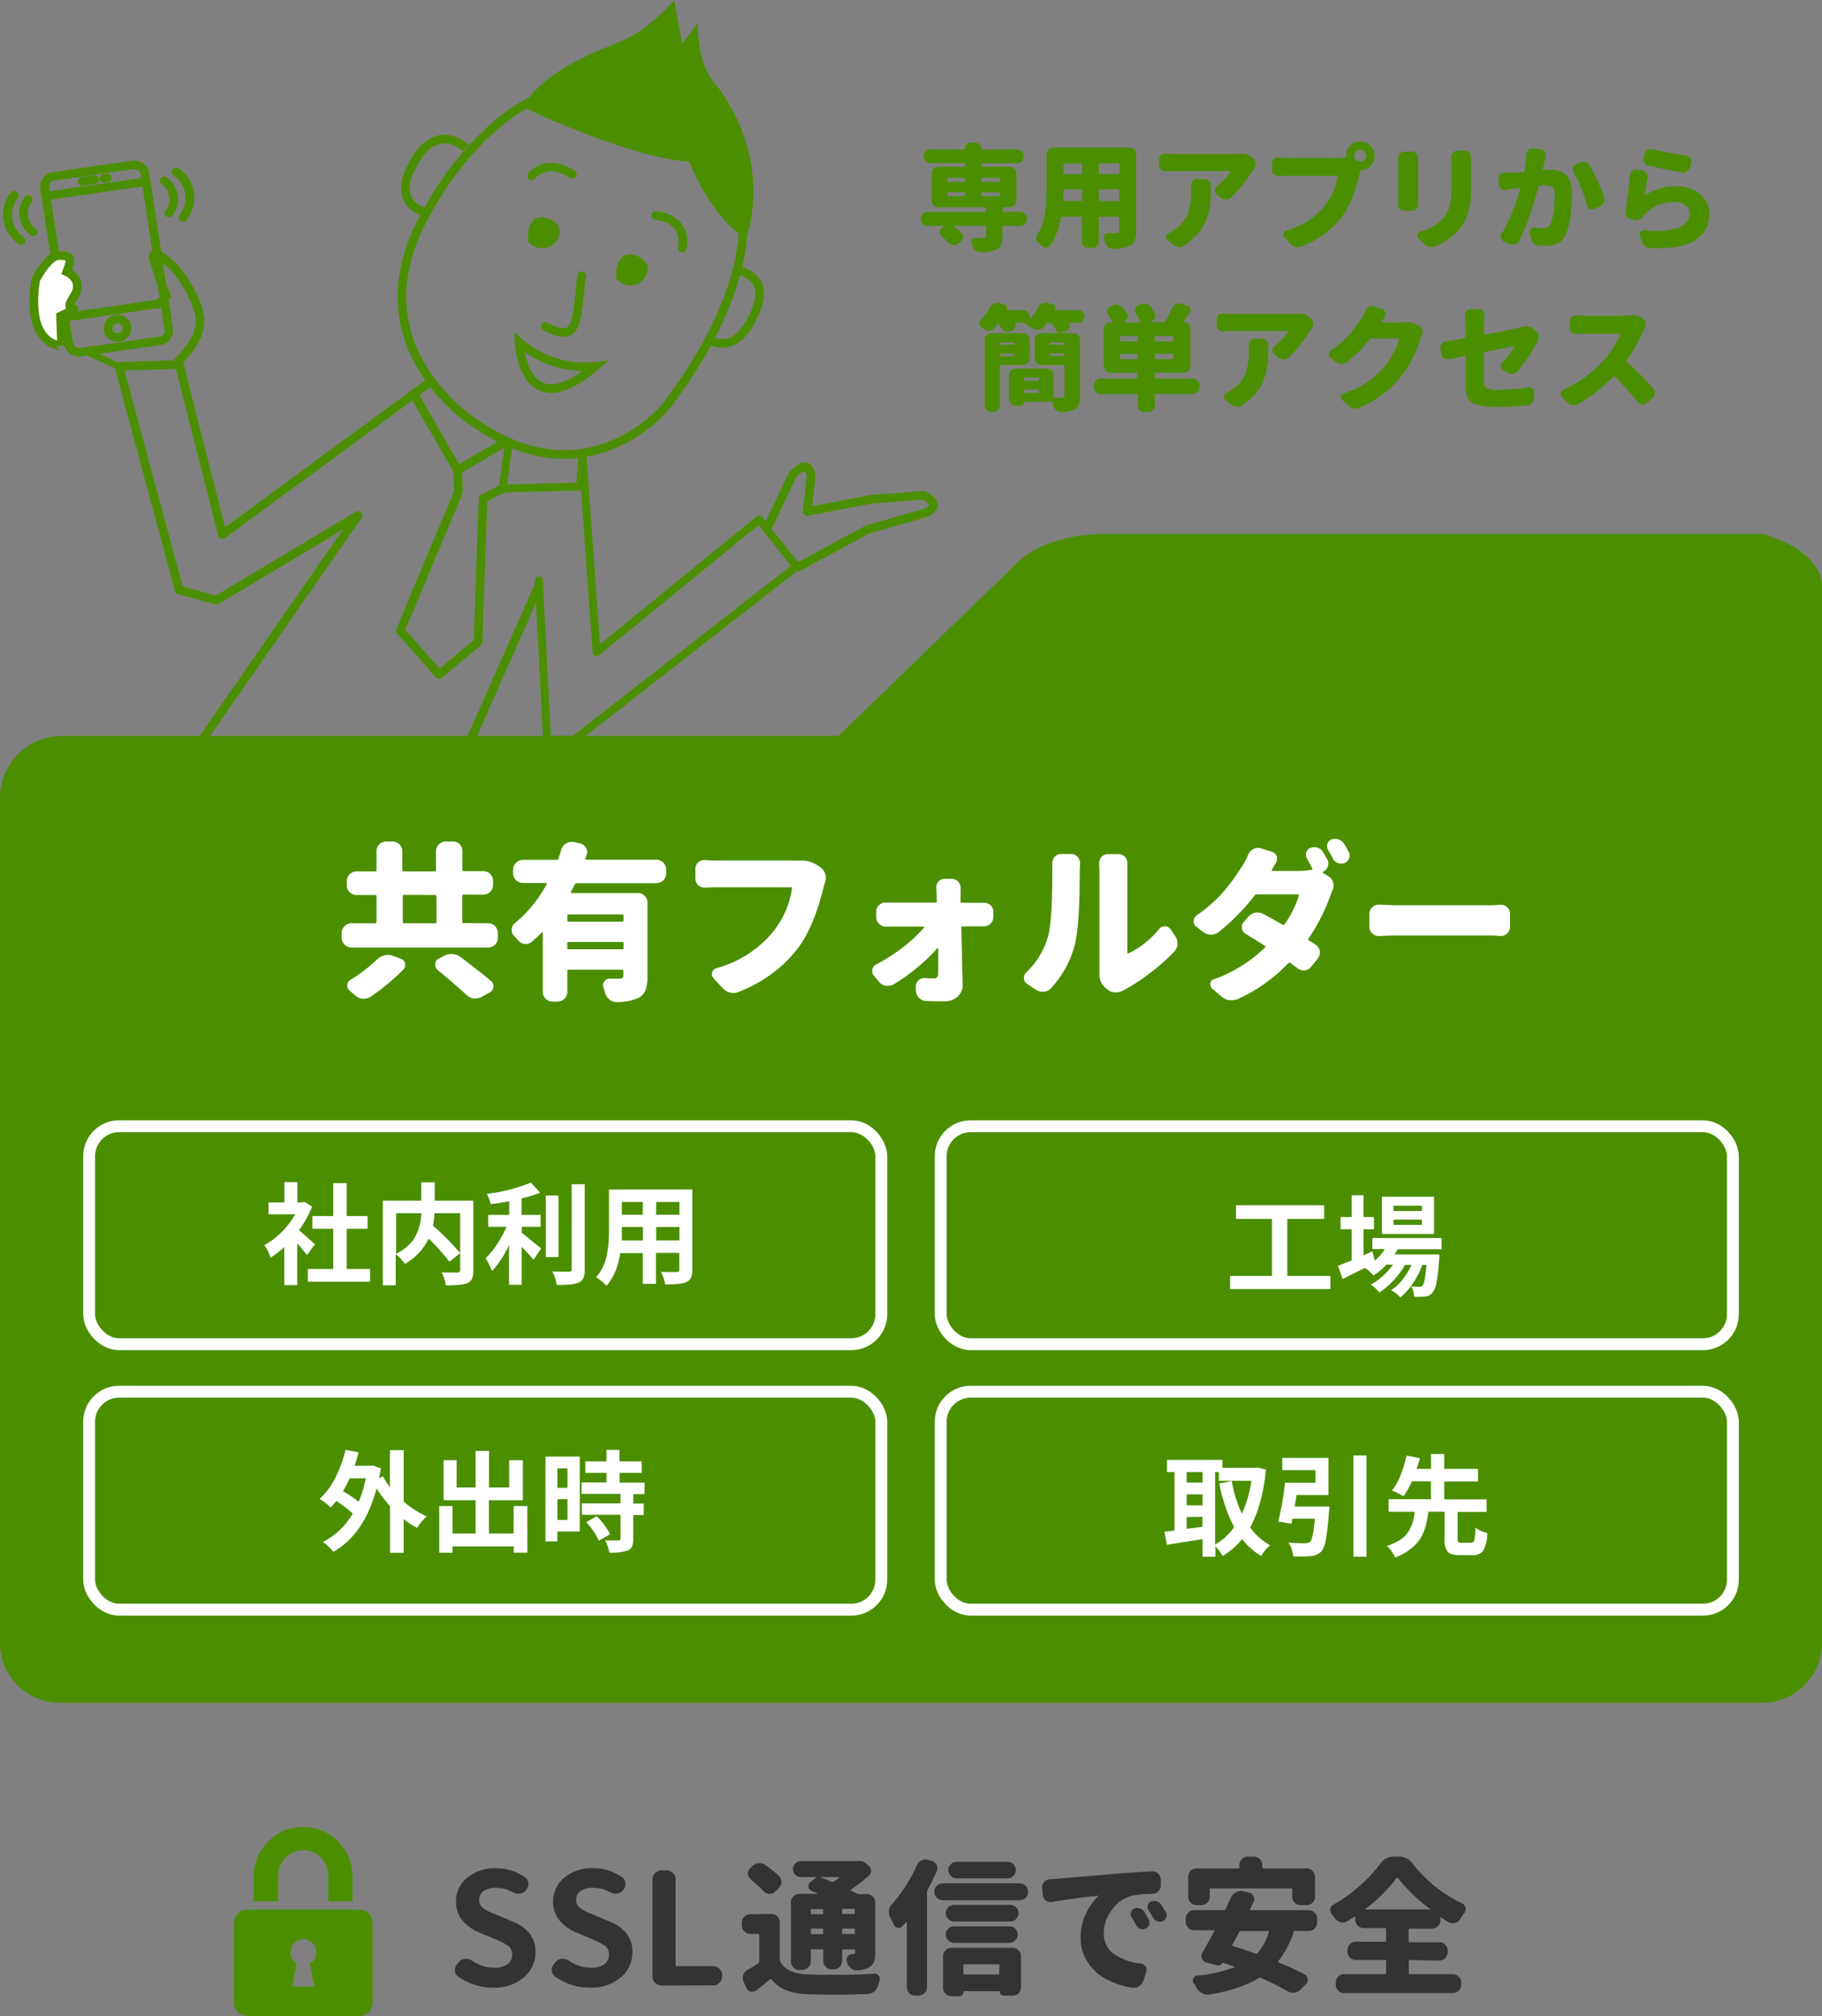<svg xmlns="http://www.w3.org/2000/svg" viewBox="0 0 460 508.77"><rect x="0" y="0" width="460" height="508.77" fill="#808080" stroke="none"/><defs><style>.cls-1,.cls-11,.cls-5,.cls-7{fill:#4b8f00;}.cls-12,.cls-13,.cls-2{fill:#fff;}.cls-3{fill:#333;}.cls-10,.cls-14,.cls-4,.cls-6,.cls-8,.cls-9{fill:none;}.cls-10,.cls-11,.cls-12,.cls-13,.cls-4,.cls-5,.cls-6,.cls-7,.cls-8,.cls-9{stroke:#4b8f00;}.cls-11,.cls-12,.cls-13,.cls-14,.cls-4,.cls-5,.cls-6,.cls-7{stroke-miterlimit:10;}.cls-10,.cls-12,.cls-4,.cls-6,.cls-8{stroke-width:2.18px;}.cls-13,.cls-5{stroke-width:1.66px;}.cls-6,.cls-8,.cls-9{stroke-linecap:round;}.cls-7{stroke-width:1px;}.cls-10,.cls-8,.cls-9{stroke-linejoin:round;}.cls-9{stroke-width:2px;}.cls-11{stroke-width:0.6px;}.cls-14{stroke:#fff;stroke-width:3px;}</style></defs><title>img-5</title><g id="Layer_2" data-name="Layer 2"><g id="J-support"><path class="cls-1" d="M444.93,134.72H279.63c-17,0-23.27,7.77-23.27,7.77l-44.68,43.23H15.45A15.63,15.63,0,0,0,0,201.37V414.65a15.13,15.13,0,0,0,15.45,15.07h429.1A15.13,15.13,0,0,0,460,414.65V147.38C459,138.11,444.93,134.72,444.93,134.72Z"/><path class="cls-2" d="M123.23,233a2.36,2.36,0,0,1,1.76.73,2.42,2.42,0,0,1,.71,1.74v1.17a2.42,2.42,0,0,1-.71,1.74,2.36,2.36,0,0,1-1.76.73H88.72a2.5,2.5,0,0,1-2.47-2.47V235.5A2.5,2.5,0,0,1,88.72,233h6q.34,0,.33-.29V226.2a.3.3,0,0,0-.33-.34h-4.7a2.44,2.44,0,0,1-2.47-2.47v-1a2.44,2.44,0,0,1,2.47-2.47h4.7a.3.3,0,0,0,.33-.34v-4.74a2.36,2.36,0,0,1,.73-1.76,2.41,2.41,0,0,1,1.74-.71h1.59a2.41,2.41,0,0,1,1.74.71,2.36,2.36,0,0,1,.73,1.76v4.74c0,.22.1.34.29.34h7.92c.2,0,.29-.11.29-.34v-4.74a2.36,2.36,0,0,1,.73-1.76,2.41,2.41,0,0,1,1.74-.71h1.64A2.41,2.41,0,0,1,116,213a2.36,2.36,0,0,1,.73,1.76v4.74a.3.3,0,0,0,.34.34H122a2.44,2.44,0,0,1,2.47,2.47v1a2.44,2.44,0,0,1-2.47,2.47h-4.95a.3.3,0,0,0-.34.34v6.54c0,.2.11.29.34.29Zm-28,9.1a3.84,3.84,0,0,1,1.89-1,2.9,2.9,0,0,1,.84-.13,3.38,3.38,0,0,1,1.26.25l2.05.75a1.55,1.55,0,0,1,1,1.22,2,2,0,0,1,0,.38,1.63,1.63,0,0,1-.46,1.13,57.33,57.33,0,0,1-8.22,6.83,3.09,3.09,0,0,1-1.68.5,1.41,1.41,0,0,1-.34,0,3.15,3.15,0,0,1-1.89-.84L88.26,250a1.59,1.59,0,0,1-.59-1.26,1.63,1.63,0,0,1,.8-1.47A37.71,37.71,0,0,0,95.18,242.13Zm6.75-16.27c-.2,0-.29.11-.29.34v6.54a.26.26,0,0,0,.29.29h7.92a.26.26,0,0,0,.29-.29V226.2c0-.22-.1-.34-.29-.34Zm8.47,18.87a1.59,1.59,0,0,1-.59-1.26,1.55,1.55,0,0,1,.84-1.47l1.42-.75a3.69,3.69,0,0,1,1.8-.46h.29a3.92,3.92,0,0,1,2.05.75q2.26,1.72,4.21,3.23t3.5,2.85a1.59,1.59,0,0,1,.59,1.26v.25a1.69,1.69,0,0,1-.92,1.34l-2,1.13a3.17,3.17,0,0,1-1.55.42,2.9,2.9,0,0,1-.46,0,3.44,3.44,0,0,1-1.89-.92Q115.18,248.63,110.4,244.73Z"/><path class="cls-2" d="M168.21,220.41a2.51,2.51,0,0,1-2.47,2.47H145.61a.47.47,0,0,0-.46.25q-.38.76-1,1.93a.22.22,0,0,0,0,.19.16.16,0,0,0,.17.11H161a2.43,2.43,0,0,1,2.47,2.47V246.4a9.64,9.64,0,0,1-.52,3.54,3.71,3.71,0,0,1-1.91,1.95,13.36,13.36,0,0,1-5.28,1h-.13a2.66,2.66,0,0,1-1.76-.67,3.27,3.27,0,0,1-1.13-1.72q-.17-.67-.38-1.3a1.48,1.48,0,0,1-.13-.59,1.76,1.76,0,0,1,1.59-1.63h0q1.17,0,2.56,0,1,0,1-.75V245q0-.29-.33-.29H143.52a.26.26,0,0,0-.29.29v5.28a2.36,2.36,0,0,1-.73,1.76,2.41,2.41,0,0,1-1.74.71h-1.26a2.41,2.41,0,0,1-1.74-.71,2.36,2.36,0,0,1-.73-1.76V235.42a.14.14,0,0,0-.06-.13s-.09,0-.15,0a29.45,29.45,0,0,1-2.6,2.39,2.22,2.22,0,0,1-1.43.54,1.54,1.54,0,0,1-.38,0,2.71,2.71,0,0,1-1.68-1q-.46-.54-1-1.09a2.12,2.12,0,0,1-.54-1.43v-.21a2.11,2.11,0,0,1,.84-1.55,32.75,32.75,0,0,0,8-9.85.12.12,0,0,0,0-.17.18.18,0,0,0-.15-.08H132a2.51,2.51,0,0,1-2.47-2.47v-.92A2.51,2.51,0,0,1,132,217h8.55a.39.39,0,0,0,.42-.29q.42-1.13.75-2.35a2.63,2.63,0,0,1,1.22-1.51,2.5,2.5,0,0,1,1.3-.38,4.24,4.24,0,0,1,.59,0l1.63.38a2.2,2.2,0,0,1,1.47,1.09,2.07,2.07,0,0,1,.33,1.09,1.76,1.76,0,0,1-.17.71c-.08.31-.18.62-.29.92a.22.22,0,0,0,0,.21.22.22,0,0,0,.19.08h17.73a2.51,2.51,0,0,1,2.47,2.47ZM157.1,232.57a.3.3,0,0,0,.33-.34v-1.17q0-.29-.33-.29H143.52a.26.26,0,0,0-.29.29v1.17c0,.22.1.34.29.34Zm-13.88,6.67q0,.34.29.33H157.1a.3.3,0,0,0,.33-.33V238c0-.2-.11-.29-.33-.29H143.52a.26.26,0,0,0-.29.29Z"/><path class="cls-2" d="M201.58,217.18h.63a7,7,0,0,1,3.86,1l1,.63a3.41,3.41,0,0,1,1.43,2.68,3.21,3.21,0,0,1-.17,1c0,.14-.08.35-.17.63a4.59,4.59,0,0,0-.13.46q-.71,2.77-1.34,4.82a50,50,0,0,1-2,5.24,28.33,28.33,0,0,1-3.12,5.49,32.68,32.68,0,0,1-6.5,6.44,35.37,35.37,0,0,1-8.64,4.76,3.21,3.21,0,0,1-2.14.13,3.48,3.48,0,0,1-1.84-1.09l-2.35-2.56a1.5,1.5,0,0,1-.38-1,1.47,1.47,0,0,1,.08-.46,1.52,1.52,0,0,1,1-1A27.91,27.91,0,0,0,195.29,235a22.66,22.66,0,0,0,4.65-10.73c.06-.22,0-.34-.25-.34H181.13q-1.38,0-3.1.08h-.13a2.4,2.4,0,0,1-1.63-.63,2.34,2.34,0,0,1-.71-1.72v-2.39a2.16,2.16,0,0,1,.71-1.64,2.29,2.29,0,0,1,1.55-.59H178q2,.13,3.1.13h18.95Q200.87,217.22,201.58,217.18Z"/><path class="cls-2" d="M242.5,227.54c0,.2.11.29.33.29h4.11q.59,0,1.38,0h.17a2.28,2.28,0,0,1,1.55.59,2.11,2.11,0,0,1,.75,1.63v1.34a2.34,2.34,0,0,1-.71,1.72,2.42,2.42,0,0,1-1.72.67H243q-.34,0-.29.29,0,1,.08,3.52t.1,3.92q0,1.36.06,3.37.08,2.77.08,3.65a3.84,3.84,0,0,1-1.3,3,4.94,4.94,0,0,1-3.44,1.17q-2.1,0-4.44-.08a2.62,2.62,0,0,1-1.8-.8,2.79,2.79,0,0,1-.84-1.8l0-.92a1.92,1.92,0,0,1,.63-1.64,2,2,0,0,1,1.47-.63.71.71,0,0,1,.21,0q1.38.09,2.26.08a1,1,0,0,0,.84-.33,1.75,1.75,0,0,0,.25-1q0-3.86,0-6.2a.1.1,0,0,0-.06-.11.2.2,0,0,0-.15,0,40.84,40.84,0,0,1-4.95,4.78,51.07,51.07,0,0,1-6,4.32,2.72,2.72,0,0,1-1.47.42,3,3,0,0,1-.5,0,2.85,2.85,0,0,1-1.8-1l-1.26-1.47a1.78,1.78,0,0,1-.46-1.17,2.17,2.17,0,0,1,0-.42,1.92,1.92,0,0,1,1-1.34,45.2,45.2,0,0,0,6.83-4.4,35.28,35.28,0,0,0,5.28-4.95s0-.07,0-.12a.13.13,0,0,0-.13-.08h-7.5q-.84,0-2,0h-.08a2.22,2.22,0,0,1-1.63-.67,2.15,2.15,0,0,1-.76-1.68V230a2.1,2.1,0,0,1,.76-1.63,2.28,2.28,0,0,1,1.55-.59h.17q1,0,1.84,0h10.69a.26.26,0,0,0,.29-.29l-.08-1.8q0-.71-.08-1.51V224a2.34,2.34,0,0,1,.54-1.51,2.16,2.16,0,0,1,1.63-.71h1.68a2.21,2.21,0,0,1,1.68.71,2.46,2.46,0,0,1,.63,1.68l0,1.55Z"/><path class="cls-2" d="M265.35,249.38a2.6,2.6,0,0,1-1.8.88h-.34a3,3,0,0,1-1.68-.5l-2.22-1.47a1.73,1.73,0,0,1-.8-1.51,1.88,1.88,0,0,1,.63-1.42,20,20,0,0,0,5.32-8.59q1.22-3.65,1.22-16.77,0-1.09,0-2a.78.78,0,0,1,0-.25,2.27,2.27,0,0,1,.55-1.47,1.94,1.94,0,0,1,1.55-.75h2.68a2,2,0,0,1,1.63.75,2.24,2.24,0,0,1,.59,1.51l-.08,2.1q0,13.75-1.26,18.57A25.33,25.33,0,0,1,265.35,249.38Zm18.28.54a3.89,3.89,0,0,1-2,.5h-.08a2.83,2.83,0,0,1-1.89-.67l-.54-.42a4.4,4.4,0,0,1-1.55-3.56v-.46c0-.39,0-.77,0-1.13V219.57l-.08-1.76a2.23,2.23,0,0,1,.59-1.51,2,2,0,0,1,1.59-.75h2.77a2.11,2.11,0,0,1,1.64.75,2.39,2.39,0,0,1,.54,1.55l0,1.76v20.79a.22.22,0,0,0,.08.19.22.22,0,0,0,.21,0,22.42,22.42,0,0,0,7.71-6.12,1.82,1.82,0,0,1,1.47-.71h0a1.75,1.75,0,0,1,1.43.75l1.17,1.72a3,3,0,0,1,.59,1.84,2.87,2.87,0,0,1-.8,2.05,48.34,48.34,0,0,1-6.18,5.47A47.27,47.27,0,0,1,283.63,249.93Z"/><path class="cls-2" d="M335.07,216.85a2.06,2.06,0,0,1,.29,1,2.37,2.37,0,0,1-.13.75A2.14,2.14,0,0,1,334,220a.17.17,0,0,0,0,.29l1.43.88a2.46,2.46,0,0,1,1.13,1.55,2.37,2.37,0,0,1,.13.75,2.69,2.69,0,0,1-.29,1.22q-.29.67-.5,1.3a49.11,49.11,0,0,1-5.53,10.86c-.14.17-.11.32.08.46l1.76,1.13a2.35,2.35,0,0,1,1,1.59v.38a2.47,2.47,0,0,1-.46,1.43L331,244a2.23,2.23,0,0,1-1.63.88.92.92,0,0,1-.29,0,2.33,2.33,0,0,1-1.51-.54l-1.8-1.34a.33.33,0,0,0-.46,0,40.49,40.49,0,0,1-12.75,9.1,4.25,4.25,0,0,1-1.55.29,5.17,5.17,0,0,1-.63,0,3.69,3.69,0,0,1-2-.92l-2.35-2a1.32,1.32,0,0,1-.46-1,1.36,1.36,0,0,1,0-.34,1.24,1.24,0,0,1,.92-1,35.76,35.76,0,0,0,12.87-8c.17-.17.15-.31,0-.42q-2.47-1.59-4.82-3a2.05,2.05,0,0,1-1-1.43,1.91,1.91,0,0,1,0-.38,1.87,1.87,0,0,1,.54-1.3l1.13-1.3a3.15,3.15,0,0,1,1.8-1,3.8,3.8,0,0,1,.54,0,3.1,3.1,0,0,1,1.47.38q2.64,1.43,4.86,2.73a.3.3,0,0,0,.42-.13,25,25,0,0,0,3.61-7.29.19.19,0,0,0,0-.19.21.21,0,0,0-.19-.11h-10.4a.67.67,0,0,0-.54.25,53.05,53.05,0,0,1-9.1,9.27,3,3,0,0,1-1.93.67h0a3.39,3.39,0,0,1-2-.71l-1.72-1.3a1.71,1.71,0,0,1-.67-1.38,1.73,1.73,0,0,1,.8-1.51,39,39,0,0,0,4.07-3.23,31.86,31.86,0,0,0,3.31-3.48q1.42-1.76,2.28-3t1.87-2.81a18,18,0,0,0,1.43-2.77,2.78,2.78,0,0,1,1.34-1.43,2.36,2.36,0,0,1,1.13-.29,2.39,2.39,0,0,1,.75.13l2.77.84a1.89,1.89,0,0,1,1.22,1.13,2.78,2.78,0,0,1,.08.67,2,2,0,0,1-.29,1q-.46.8-1,1.76a.22.22,0,0,0,0,.19.16.16,0,0,0,.17.1H328a16.82,16.82,0,0,0,3.14-.29c.2,0,.25-.14.17-.34q-.75-1.47-1.34-2.52a1.9,1.9,0,0,1-.25-.92,2.61,2.61,0,0,1,.08-.63,1.63,1.63,0,0,1,1-1.09,2.31,2.31,0,0,1,1-.21,2.5,2.5,0,0,1,.8.13A2.37,2.37,0,0,1,334,215Q334.53,215.84,335.07,216.85Zm.25-2.35a1.72,1.72,0,0,1-.29-.92,2.14,2.14,0,0,1,.08-.59,1.76,1.76,0,0,1,1-1.13,2.81,2.81,0,0,1,1-.17,2.5,2.5,0,0,1,.8.13,2.55,2.55,0,0,1,1.42,1.09q.59,1,1.17,2.05a1.92,1.92,0,0,1,.25.92,1.89,1.89,0,0,1-.13.67,2,2,0,0,1-1.09,1.22,2.67,2.67,0,0,1-.92.17,2.5,2.5,0,0,1-.8-.13,2.37,2.37,0,0,1-1.3-1.13Q335.91,215.51,335.32,214.5Z"/><path class="cls-2" d="M348.19,236.22h-.13a2.17,2.17,0,0,1-1.59-.67,2.15,2.15,0,0,1-.75-1.68V230.6a2.36,2.36,0,0,1,2.35-2.31h.13q3.06.17,4.95.17h22.81q1.17,0,2.81-.13h.17a2.2,2.2,0,0,1,1.55.63,2.1,2.1,0,0,1,.75,1.63v3.27a2.28,2.28,0,0,1-.75,1.72,2.2,2.2,0,0,1-1.55.63h-.17q-1.76-.13-2.81-.13H353.14Q351,236.09,348.19,236.22Z"/><path class="cls-1" d="M257.54,53.44a1.64,1.64,0,0,1,1.18.48,1.6,1.6,0,0,1,.5,1.19v.17A1.7,1.7,0,0,1,257.54,57h-4.26a.18.18,0,0,0-.2.2v2.53a5.19,5.19,0,0,1-.38,2.23,2.47,2.47,0,0,1-1.38,1.18,12.05,12.05,0,0,1-3.78.54h-.06a1.85,1.85,0,0,1-1.22-.45,2.39,2.39,0,0,1-.8-1.17,4.46,4.46,0,0,1-.2-.54,1,1,0,0,1,.12-1,1.05,1.05,0,0,1,.88-.46h2a.94.94,0,0,0,.51-.1.44.44,0,0,0,.14-.38V57.16c0-.13-.08-.2-.23-.2h-7.84s-.06,0-.07,0,0,.05,0,.07a26,26,0,0,1,1.93,1.73,1.38,1.38,0,0,1,.4,1,.85.85,0,0,1,0,.2,1.52,1.52,0,0,1-.62,1.08l-.71.51a1.55,1.55,0,0,1-.94.31l-.28,0a1.89,1.89,0,0,1-1.14-.62q-.74-.82-1.68-1.7a1.27,1.27,0,0,1-.46-1,1.25,1.25,0,0,1,.57-1.08l.54-.37a.07.07,0,0,0,0-.07s0,0,0,0h-4.23a1.7,1.7,0,0,1-1.68-1.68v-.17a1.6,1.6,0,0,1,.5-1.19,1.64,1.64,0,0,1,1.18-.48H248.7a.2.2,0,0,0,.23-.23v-.74c0-.13-.08-.2-.23-.2H236.91a1.7,1.7,0,0,1-1.68-1.68V43.75a1.7,1.7,0,0,1,1.68-1.68h6.51a.18.18,0,0,0,.2-.2v-.51a.18.18,0,0,0-.2-.2h-8.55a1.6,1.6,0,0,1-1.19-.5,1.63,1.63,0,0,1-.48-1.18V39.4a1.65,1.65,0,0,1,1.68-1.68h8.55a.18.18,0,0,0,.2-.2A1.55,1.55,0,0,1,245.15,36h1.11a1.55,1.55,0,0,1,1.54,1.53c0,.13.06.2.17.2h8.81a1.65,1.65,0,0,1,1.68,1.68v.09a1.63,1.63,0,0,1-.48,1.18,1.6,1.6,0,0,1-1.19.5H248a.18.18,0,0,0-.2.2v.51a.17.17,0,0,0,.2.2h6.91a1.7,1.7,0,0,1,1.68,1.68V50.6a1.7,1.7,0,0,1-1.68,1.68h-1.62a.18.18,0,0,0-.2.2v.74c0,.15.07.23.2.23Zm-18.13-8.55a.18.18,0,0,0-.2.2v.57c0,.15.07.23.2.23h4c.13,0,.2-.08.2-.23v-.57a.18.18,0,0,0-.2-.2Zm0,3.61a.18.18,0,0,0-.2.2v.54c0,.15.07.23.2.23h4c.13,0,.2-.08.2-.23v-.54a.18.18,0,0,0-.2-.2Zm13-3.41a.18.18,0,0,0-.2-.2H248a.17.17,0,0,0-.2.2v.57c0,.15.06.23.2.23h4.21c.13,0,.2-.08.2-.23Zm-.2,4.38c.13,0,.2-.08.2-.23v-.54a.18.18,0,0,0-.2-.2H248a.17.17,0,0,0-.2.2v.54c0,.15.06.23.2.23Z"/><path class="cls-1" d="M285.18,37.24a1.7,1.7,0,0,1,1.68,1.68V58.24a6.26,6.26,0,0,1-.4,2.49,2.82,2.82,0,0,1-1.33,1.38,10.59,10.59,0,0,1-4,.71H281a1.74,1.74,0,0,1-1.19-.45,2.38,2.38,0,0,1-.8-1.19,7.45,7.45,0,0,0-.28-.85,1,1,0,0,1-.08-.4,1,1,0,0,1,.2-.6,1,1,0,0,1,.85-.48h0q.91,0,2.16,0c.47,0,.71-.23.71-.68V54.92c0-.15-.07-.23-.2-.23h-4.77c-.13,0-.2.08-.2.23v6a1.7,1.7,0,0,1-1.68,1.68h-.91a1.7,1.7,0,0,1-1.68-1.68v-6c0-.15-.07-.23-.2-.23h-4.83a.22.22,0,0,0-.26.2,17.82,17.82,0,0,1-2.61,7,1.29,1.29,0,0,1-1.08.57h-.06A1.56,1.56,0,0,1,263,62l-.4-.31-.37-.31a1.64,1.64,0,0,1-.62-1.05,1.48,1.48,0,0,1,0-.28,1.61,1.61,0,0,1,.28-.91,10.61,10.61,0,0,0,.85-1.51,14.25,14.25,0,0,0,1-3.42q.31-1.83.41-3.24t.1-3.31V38.92A1.7,1.7,0,0,1,266,37.24ZM268.42,50.48c0,.15.07.23.2.23H273c.13,0,.2-.08.2-.23V48a.18.18,0,0,0-.2-.2h-4.26a.2.2,0,0,0-.23.23Q268.5,49.2,268.42,50.48Zm4.77-9a.18.18,0,0,0-.2-.2h-4.26c-.15,0-.23.07-.23.2v2.27c0,.13.08.2.23.2H273a.18.18,0,0,0,.2-.2Zm9.23,2.47a.18.18,0,0,0,.2-.2V41.45a.18.18,0,0,0-.2-.2h-4.77a.18.18,0,0,0-.2.2v2.27a.18.18,0,0,0,.2.2Zm-5,6.56c0,.15.07.23.2.23h4.77c.13,0,.2-.08.2-.23V48a.18.18,0,0,0-.2-.2h-4.77a.18.18,0,0,0-.2.2Z"/><path class="cls-1" d="M313.17,38.8h.4a3.5,3.5,0,0,1,2.5.94l.34.31a1.68,1.68,0,0,1,.57,1.17v.17a1.78,1.78,0,0,1-.37,1.11l-.28.43a34.59,34.59,0,0,1-2.53,3.61,27.32,27.32,0,0,1-3,3.3,1.8,1.8,0,0,1-1.28.51,2.07,2.07,0,0,1-1.34-.48l-1-.82a1.16,1.16,0,0,1-.48-1,1.27,1.27,0,0,1,.51-1.05,18.93,18.93,0,0,0,2-1.87,11.22,11.22,0,0,0,1.36-1.76.13.13,0,0,0,0-.13.12.12,0,0,0-.1-.07H296.27q-1,0-2,.09h-.14a1.51,1.51,0,0,1-1-.4,1.46,1.46,0,0,1-.48-1.11V40.25a1.41,1.41,0,0,1,.48-1.11,1.47,1.47,0,0,1,1-.37h.17a19.49,19.49,0,0,0,2,.11h15.09Q312.15,38.89,313.17,38.8Zm-12.45,7.87a1.44,1.44,0,0,1,.4-1,1.34,1.34,0,0,1,1.08-.51H304a1.65,1.65,0,0,1,1.68,1.68q0,1.42,0,2.44t-.2,2.34a16.23,16.23,0,0,1-.43,2.32,16.94,16.94,0,0,1-.77,2.16A11.09,11.09,0,0,1,303,58.2a14.49,14.49,0,0,1-1.69,1.93A15.32,15.32,0,0,1,299,62a2.16,2.16,0,0,1-1.19.37l-.2,0a2.37,2.37,0,0,1-1.34-.54l-1.51-1.22a.87.87,0,0,1-.37-.71.8.8,0,0,1,0-.2,1,1,0,0,1,.6-.8,11.5,11.5,0,0,0,1.76-1.14,9,9,0,0,0,3.14-3.85,16.6,16.6,0,0,0,.81-5.81Z"/><path class="cls-1" d="M324.93,39.83h12.84a15.23,15.23,0,0,0,1.88-.11.22.22,0,0,0,.2-.26v-.17a3.5,3.5,0,0,1,1.05-2.54,3.57,3.57,0,0,1,5.09,0,3.59,3.59,0,0,1,.1,5,3.58,3.58,0,0,1-2.34,1.18.26.26,0,0,0-.28.2c-.09.3-.19.64-.28,1q-.48,1.9-.89,3.3A29.32,29.32,0,0,1,340.9,51a20.81,20.81,0,0,1-2.1,3.71A21.3,21.3,0,0,1,334.38,59a25.29,25.29,0,0,1-5.87,3.24,2.52,2.52,0,0,1-.85.14,3.32,3.32,0,0,1-.6-.06,2.54,2.54,0,0,1-1.25-.77l-1.59-1.73a1,1,0,0,1-.26-.65,1,1,0,0,1,.06-.31,1,1,0,0,1,.71-.68,19.15,19.15,0,0,0,9.8-6.31,15.77,15.77,0,0,0,3.18-7.3c0-.15,0-.23-.2-.23H324.93q-.94,0-2.1.06h-.09a1.6,1.6,0,0,1-1.59-1.56V41.22a1.43,1.43,0,0,1,.51-1.11,1.44,1.44,0,0,1,1-.4h.14Q324.17,39.83,324.93,39.83Zm17.42.54a1.51,1.51,0,1,0-.45-1.08A1.48,1.48,0,0,0,342.35,40.37Z"/><path class="cls-1" d="M353,39.88a1.57,1.57,0,0,1,.46-1.11,1.43,1.43,0,0,1,1.11-.51h1.88a1.42,1.42,0,0,1,1.11.51,1.57,1.57,0,0,1,.46,1.11V51.56a1.56,1.56,0,0,1-.43,1.11,1.52,1.52,0,0,1-1.14.51h-1.9a1.46,1.46,0,0,1-1.14-.51,1.52,1.52,0,0,1-.43-1.08v-.09c0-.44,0-.8,0-1.08V39.88Zm13.41-.31a1.55,1.55,0,0,1,.4-1.05,1.43,1.43,0,0,1,1.11-.51h1.88a1.46,1.46,0,0,1,1.14.51,1.51,1.51,0,0,1,.45,1.11.08.08,0,0,1,0,.06V47.5a20.48,20.48,0,0,1-.89,6.68,12.19,12.19,0,0,1-2.69,4.4,16.38,16.38,0,0,1-5.57,3.61,2.34,2.34,0,0,1-.88.17,3,3,0,0,1-.57-.06,2.51,2.51,0,0,1-1.28-.74l-1.39-1.48a.91.91,0,0,1-.26-.62,2,2,0,0,1,0-.31,1,1,0,0,1,.71-.68,12.42,12.42,0,0,0,5.54-3.15A7.66,7.66,0,0,0,366,52.09a19.35,19.35,0,0,0,.48-4.9v-6Z"/><path class="cls-1" d="M385.4,39a1.6,1.6,0,0,1,.51-1.14,1.41,1.41,0,0,1,1-.4l.17,0,1.85.2a1.41,1.41,0,0,1,1.05.6,1.44,1.44,0,0,1,.28.85,1.07,1.07,0,0,1-.06.34q-.09.51-.23,1.14-.17.88-.46,2.13a.23.23,0,0,0,0,.14.15.15,0,0,0,.13.06q1-.08,1.73-.09,5.51,0,5.51,5.88a45.19,45.19,0,0,1-.38,5.88,15.6,15.6,0,0,1-1.24,4.69,4.53,4.53,0,0,1-1.95,2.13,6.55,6.55,0,0,1-3.08.65,17,17,0,0,1-1.85-.11,2.18,2.18,0,0,1-1.26-.65,2.3,2.3,0,0,1-.64-1.31l-.23-1.28v-.2a1.1,1.1,0,0,1,.34-.8,1.11,1.11,0,0,1,.77-.31,1.08,1.08,0,0,1,.25,0,11.93,11.93,0,0,0,1.9.23,2,2,0,0,0,1.93-1.11,10.11,10.11,0,0,0,.79-3.1,32,32,0,0,0,.28-4.29q0-1.48-.6-1.92a3.63,3.63,0,0,0-2.07-.44l-1.14.06a.25.25,0,0,0-.26.23q-.94,3.55-2.22,7.26a50.42,50.42,0,0,1-2.67,6.44,1.76,1.76,0,0,1-1,.85,1.83,1.83,0,0,1-.62.11,2,2,0,0,1-.74-.14l-1.45-.57a1.28,1.28,0,0,1-.77-.85,1.2,1.2,0,0,1-.09-.43,1.31,1.31,0,0,1,.23-.74,44.08,44.08,0,0,0,4.69-11.42.09.09,0,0,0,0-.11.16.16,0,0,0-.11-.06l-1.62.23-1.87.26L380,48a1.58,1.58,0,0,1-1-.34,1.53,1.53,0,0,1-.57-1.08l-.11-1.36a1.37,1.37,0,0,1,.4-1.12,1.62,1.62,0,0,1,1.14-.5h1.68q.71,0,3.1-.2a.23.23,0,0,0,.25-.23A38.61,38.61,0,0,0,385.4,39Zm11.85,4.46a1.43,1.43,0,0,1-.2-.74,1.76,1.76,0,0,1,.06-.43,1.2,1.2,0,0,1,.77-.85L399,41a1.8,1.8,0,0,1,.77-.17,2.28,2.28,0,0,1,.6.08,1.74,1.74,0,0,1,1.05.88,54.49,54.49,0,0,1,3.55,7.93,1.84,1.84,0,0,1,.11.63,1.7,1.7,0,0,1-.17.71,1.87,1.87,0,0,1-.94,1l-1.39.65a1.45,1.45,0,0,1-.6.14,1.26,1.26,0,0,1-.57-.14,1.36,1.36,0,0,1-.77-.91A33.68,33.68,0,0,0,397.25,43.44Z"/><path class="cls-1" d="M411.46,44.32a1.56,1.56,0,0,1,.57-1.11,1.43,1.43,0,0,1,1-.37l.23,0,1.36.17a1.58,1.58,0,0,1,1.34,1.56,2,2,0,0,1,0,.31q-.45,2.3-.65,4.18a.12.12,0,0,0,.06.1.08.08,0,0,0,.11,0A14.66,14.66,0,0,1,423.19,47a10.75,10.75,0,0,1,3.58.57,7.22,7.22,0,0,1,2.64,1.55,7.09,7.09,0,0,1,1.58,2.2,6.11,6.11,0,0,1,.55,2.56,9,9,0,0,1-.45,2.93,7.12,7.12,0,0,1-1.53,2.51,8.38,8.38,0,0,1-2.77,1.95,15.88,15.88,0,0,1-4.28,1.14,30.11,30.11,0,0,1-3.84.23q-1,0-2.07-.06a2.21,2.21,0,0,1-1.33-.51,2.31,2.31,0,0,1-.8-1.19L414,59.49a1,1,0,0,1-.06-.34.9.9,0,0,1,.28-.65,1.05,1.05,0,0,1,.82-.4h.14a29.18,29.18,0,0,0,3.27.2,13.71,13.71,0,0,0,5.14-.82q3-1.16,3-3.69a2.45,2.45,0,0,0-1.08-2,4.52,4.52,0,0,0-2.79-.81,11,11,0,0,0-4.22.81,8.08,8.08,0,0,0-3.22,2.32l-.31.4a2.92,2.92,0,0,1-1.17.88,2,2,0,0,1-1.34.14l-.74-.2a1.78,1.78,0,0,1-1.08-.77,1.81,1.81,0,0,1-.28-1v-.31Q411.12,48.84,411.46,44.32Zm4.69-2.53a1.67,1.67,0,0,1-1.05-.77,1.64,1.64,0,0,1-.23-.82,1.75,1.75,0,0,1,.06-.43l.25-.94a1.57,1.57,0,0,1,.77-1,1.69,1.69,0,0,1,.85-.23,1.76,1.76,0,0,1,.43.06q3.55.85,8.47,1.59a1.43,1.43,0,0,1,1.05.63,1.51,1.51,0,0,1,.25.82,2.86,2.86,0,0,1,0,.4l-.26,1.05a1.77,1.77,0,0,1-.77,1.08,1.67,1.67,0,0,1-1,.31,1.53,1.53,0,0,1-.31,0Q420.75,42.81,416.14,41.79Z"/><path class="cls-1" d="M272.26,78.31a1.55,1.55,0,0,1,1.56,1.56,1.55,1.55,0,0,1-.45,1.12,1.49,1.49,0,0,1-1.11.47H270a.09.09,0,0,0-.08.06.12.12,0,0,0,0,.11l0,.06a1.06,1.06,0,0,1,.23.63,1.2,1.2,0,0,1-.11.48,1.29,1.29,0,0,1-.88.74l-1.82.48a0,0,0,1,0,0,.06h3.64a1.65,1.65,0,0,1,1.68,1.68V99.94a5.89,5.89,0,0,1-.33,2.2,2.36,2.36,0,0,1-1.18,1.21,7.55,7.55,0,0,1-3.21.63h-.06a1.85,1.85,0,0,1-1.22-.45,2.23,2.23,0,0,1-.77-1.16q-.11-.4-.26-.8a.29.29,0,0,0-.28-.2h-6.68a.1.1,0,0,0-.11.11.85.85,0,0,1-.26.63.82.82,0,0,1-.6.26h-1.25a1.7,1.7,0,0,1-1.68-1.68v-6A1.7,1.7,0,0,1,256.43,93h7.84a1.7,1.7,0,0,1,1.68,1.68v5.48a.21.21,0,0,0,.2.23h2a.8.8,0,0,0,.47-.1.5.5,0,0,0,.13-.41V92.35a.2.2,0,0,0-.23-.23h-5.6a1.65,1.65,0,0,1-1.68-1.68V85.76a1.65,1.65,0,0,1,1.68-1.68h3.89a.11.11,0,0,0,.11-.07.15.15,0,0,0,0-.13,16.81,16.81,0,0,0-1.33-2.24.43.43,0,0,0-.34-.17h-.71a.38.38,0,0,0-.34.17q-.37.45-.77.91a1.87,1.87,0,0,1-1.22.63,1.4,1.4,0,0,1-.28,0,2.25,2.25,0,0,1-1.11-.28,18.45,18.45,0,0,0-1.85-.91.34.34,0,0,1-.17-.24.27.27,0,0,1,.11-.27v0h-2.56a.12.12,0,0,0-.11.06.12.12,0,0,0,0,.11,1.15,1.15,0,0,1,.17.6,1.24,1.24,0,0,1-.12.51,1.28,1.28,0,0,1-.85.74l-.51.14a2.22,2.22,0,0,1-.48.06,1.82,1.82,0,0,1-.82-.2,2,2,0,0,1-1-.94l-.45-.8c-.08-.11-.15-.11-.23,0q-.46.57-.94,1.11a1.66,1.66,0,0,1-1.19.6h-.17a1.89,1.89,0,0,1-1.14-.37q-.31-.23-.65-.43a1.28,1.28,0,0,1-.2-2A16.25,16.25,0,0,0,250,77.57a2.34,2.34,0,0,1,1-.94,1.81,1.81,0,0,1,.82-.2,1.58,1.58,0,0,1,.51.09l1.22.31a1,1,0,0,1,.61.54.93.93,0,0,1,0,.82c0,.08,0,.11.09.11h4A1.7,1.7,0,0,1,260,80v.31a.1.1,0,0,0,0,.09s.06,0,.1,0a13.49,13.49,0,0,0,2-2.76,2.33,2.33,0,0,1,1-1,1.85,1.85,0,0,1,.88-.23,1.91,1.91,0,0,1,.46.06l1.22.31a1,1,0,0,1,.67.54.88.88,0,0,1,0,.85c0,.09,0,.14.09.14Zm-14,5.77a1.63,1.63,0,0,1,1.18.48,1.6,1.6,0,0,1,.5,1.19v4.69a1.6,1.6,0,0,1-.5,1.19,1.63,1.63,0,0,1-1.18.48h-5.6a.2.2,0,0,0-.23.23v9.95a1.65,1.65,0,0,1-1.68,1.68h-.45a1.64,1.64,0,0,1-1.18-.48,1.6,1.6,0,0,1-.5-1.19V85.76a1.6,1.6,0,0,1,.5-1.19,1.63,1.63,0,0,1,1.18-.48Zm-2.13,2.56a.18.18,0,0,0-.2-.2h-3.27c-.15,0-.23.07-.23.2v.17c0,.13.08.2.23.2h3.27a.18.18,0,0,0,.2-.2Zm-3.69,3a.2.2,0,0,0,.23.23h3.27c.13,0,.2-.08.2-.23v-.17c0-.15-.07-.23-.2-.23h-3.27a.2.2,0,0,0-.23.23Zm9.83,5.91a.2.2,0,0,0-.23-.23h-3.27a.2.2,0,0,0-.23.23v.37a.2.2,0,0,0,.23.23H262a.2.2,0,0,0,.23-.23Zm-3.72,3.41c0,.13.08.2.23.2H262c.15,0,.23-.07.23-.2v-.43c0-.13-.08-.2-.23-.2h-3.27c-.15,0-.23.07-.23.2ZM268.48,87c.15,0,.23-.07.23-.2v-.17c0-.13-.08-.2-.23-.2h-3.3a.18.18,0,0,0-.2.2v.17a.18.18,0,0,0,.2.2ZM265,89.59c0,.15.07.23.2.23h3.3a.2.2,0,0,0,.23-.23v-.17a.2.2,0,0,0-.23-.23h-3.3c-.13,0-.2.08-.2.23Z"/><path class="cls-1" d="M301.13,95.53a1.7,1.7,0,0,1,1.68,1.68v.57a1.7,1.7,0,0,1-1.68,1.68H291.8a.18.18,0,0,0-.2.2v2.64a1.6,1.6,0,0,1-.5,1.19,1.64,1.64,0,0,1-1.18.48h-1a1.64,1.64,0,0,1-1.18-.48,1.6,1.6,0,0,1-.5-1.19V99.65a.18.18,0,0,0-.2-.2h-9.15a1.7,1.7,0,0,1-1.68-1.68v-.57a1.7,1.7,0,0,1,1.68-1.68H287a.18.18,0,0,0,.2-.2v-1c0-.15-.07-.23-.2-.23h-6.65a1.63,1.63,0,0,1-1.18-.48,1.59,1.59,0,0,1-.5-1.19V83.09a1.6,1.6,0,0,1,.5-1.19,1.63,1.63,0,0,1,1.18-.48h.43a.12.12,0,0,0,.1-.07.1.1,0,0,0,0-.13,17.24,17.24,0,0,0-1.14-1.82,1.27,1.27,0,0,1-.2-1.14,1.29,1.29,0,0,1,.74-.88l.6-.28a2.26,2.26,0,0,1,.91-.2,1.61,1.61,0,0,1,.51.08,1.9,1.9,0,0,1,1.19.74q.54.71,1,1.34a1.33,1.33,0,0,1,.26.77,1.29,1.29,0,0,1-.08.45,1.45,1.45,0,0,1-.82.94l-.2.09a.1.1,0,0,0,0,.07s0,0,.06,0h4.06a.14.14,0,0,0,.13-.07.13.13,0,0,0,0-.13q-.46-1-1.17-2.16a1.26,1.26,0,0,1-.23-.71,1.47,1.47,0,0,1,.88-1.31l.65-.23a2,2,0,0,1,.8-.17,2.62,2.62,0,0,1,.63.09,2,2,0,0,1,1.11.82,17.39,17.39,0,0,1,.94,1.48,1.35,1.35,0,0,1,.2.68,1.59,1.59,0,0,1-1,1.42l-.51.2s0,0,0,0,0,0,0,0h3.55a.37.37,0,0,0,.34-.2,24.32,24.32,0,0,0,1.82-3.32,1.89,1.89,0,0,1,.91-1,1.82,1.82,0,0,1,.82-.2,2.39,2.39,0,0,1,.51.06l1.51.46a1.2,1.2,0,0,1,.82.74,1.23,1.23,0,0,1,.09.43,1.13,1.13,0,0,1-.23.68l-1.48,2.16a.12.12,0,0,0,0,.11.09.09,0,0,0,.08.06A1.6,1.6,0,0,1,300.56,83v9.38a1.65,1.65,0,0,1-1.68,1.68H291.8c-.13,0-.2.08-.2.23v1a.18.18,0,0,0,.2.2ZM287,86.15c.13,0,.2-.08.2-.23V85c0-.15-.07-.23-.2-.23h-4c-.13,0-.2.08-.2.23v.91c0,.15.07.23.2.23Zm-4.18,4.29a.18.18,0,0,0,.2.2h4a.18.18,0,0,0,.2-.2v-.91c0-.15-.07-.23-.2-.23h-4c-.13,0-.2.08-.2.23ZM296,86.15a.2.2,0,0,0,.23-.23V85a.2.2,0,0,0-.23-.23H291.8c-.13,0-.2.08-.2.23v.91c0,.15.07.23.2.23Zm0,4.49c.15,0,.23-.07.23-.2v-.91a.2.2,0,0,0-.23-.23H291.8c-.13,0-.2.08-.2.23v.91a.18.18,0,0,0,.2.2Z"/><path class="cls-1" d="M327.72,79.16h.4a3.5,3.5,0,0,1,2.5.94l.34.31a1.68,1.68,0,0,1,.57,1.17v.17a1.78,1.78,0,0,1-.37,1.11l-.28.43a34.77,34.77,0,0,1-2.53,3.61,27.4,27.4,0,0,1-3,3.3,1.8,1.8,0,0,1-1.28.51,2.07,2.07,0,0,1-1.34-.48l-1-.82a1.16,1.16,0,0,1-.48-1,1.27,1.27,0,0,1,.51-1.05,18.84,18.84,0,0,0,2-1.87,11.18,11.18,0,0,0,1.36-1.76.13.13,0,0,0,0-.13.12.12,0,0,0-.1-.07H310.81q-1,0-2,.09h-.14a1.51,1.51,0,0,1-1-.4,1.46,1.46,0,0,1-.48-1.11V80.61a1.41,1.41,0,0,1,.48-1.11,1.47,1.47,0,0,1,1-.37h.17a19.47,19.47,0,0,0,2,.11H325.9Q326.7,79.25,327.72,79.16ZM315.27,87a1.44,1.44,0,0,1,.4-1,1.34,1.34,0,0,1,1.08-.51h1.76a1.65,1.65,0,0,1,1.68,1.68q0,1.42,0,2.44t-.2,2.34a16.23,16.23,0,0,1-.43,2.32,16.82,16.82,0,0,1-.77,2.16,11.09,11.09,0,0,1-1.18,2.12,14.5,14.5,0,0,1-1.69,1.93,15.36,15.36,0,0,1-2.32,1.83,2.15,2.15,0,0,1-1.19.37l-.2,0a2.37,2.37,0,0,1-1.34-.54l-1.51-1.22a.86.86,0,0,1-.37-.71.81.81,0,0,1,0-.2,1,1,0,0,1,.6-.8,11.5,11.5,0,0,0,1.76-1.14,9,9,0,0,0,3.14-3.85,16.6,16.6,0,0,0,.81-5.81Z"/><path class="cls-1" d="M354.51,81.3l.71,0a4.5,4.5,0,0,1,2.36.6l.74.45a1.82,1.82,0,0,1,.77,1.05,2.33,2.33,0,0,1,.06.51,1.87,1.87,0,0,1-.17.8,8.39,8.39,0,0,0-.37.91,29.32,29.32,0,0,1-5,9.55,25.6,25.6,0,0,1-4.43,4.29,30.51,30.51,0,0,1-5.85,3.41,2.37,2.37,0,0,1-1,.23l-.43,0a2.5,2.5,0,0,1-1.33-.62l-1.68-1.51a.86.86,0,0,1-.34-.68,1,1,0,0,1,0-.23,1,1,0,0,1,.65-.74,24.76,24.76,0,0,0,5.94-2.86,23.12,23.12,0,0,0,4.23-3.76,17,17,0,0,0,2.36-3.48,16.2,16.2,0,0,0,1.45-3.59c0-.13,0-.2-.17-.2h-6.82a.43.43,0,0,0-.34.17,36.84,36.84,0,0,1-5.85,5.8,2.29,2.29,0,0,1-2.7,0L336,90.36a1.06,1.06,0,0,1-.48-.91,1.15,1.15,0,0,1,.54-1,26.24,26.24,0,0,0,2.71-2.15A21.8,21.8,0,0,0,341,84.05q.94-1.14,1.51-1.93t1.25-1.85a11.81,11.81,0,0,0,1-1.9,1.79,1.79,0,0,1,.88-.94,1.58,1.58,0,0,1,1.28-.11l2,.65a1.2,1.2,0,0,1,.8.8,1.23,1.23,0,0,1,.09.43,1.24,1.24,0,0,1-.2.68l-.79,1.31a.13.13,0,0,0,0,.13.12.12,0,0,0,.1.07h4.49A9.51,9.51,0,0,0,354.51,81.3Z"/><path class="cls-1" d="M383.18,93.71a2,2,0,0,1-1.22.65l-.31,0a2,2,0,0,1-1.08-.31l-1-.57a1.14,1.14,0,0,1-.6-.94.52.52,0,0,1,0-.17,1.24,1.24,0,0,1,.37-.91,22.2,22.2,0,0,0,3-4,.1.1,0,0,0,0-.1.13.13,0,0,0-.11,0l-1.59.33-2.78.55-3,.57a.26.26,0,0,0-.23.26v7a3.17,3.17,0,0,0,.23,1.38,1.6,1.6,0,0,0,1,.7,7.17,7.17,0,0,0,2.23.26,46.45,46.45,0,0,0,7.61-.71,1.08,1.08,0,0,1,.26,0A1.35,1.35,0,0,1,387.33,99l-.06,1.42a1.79,1.79,0,0,1-.5,1.25,1.91,1.91,0,0,1-1.21.63,70.68,70.68,0,0,1-7.3.43,26.39,26.39,0,0,1-3.67-.21,9.92,9.92,0,0,1-2.39-.6,3,3,0,0,1-1.39-1.11,4.19,4.19,0,0,1-.64-1.52,10.8,10.8,0,0,1-.16-2V90c0-.13-.07-.19-.2-.17l-4,.82a2,2,0,0,1-.34,0,1.6,1.6,0,0,1-.88-.25,1.55,1.55,0,0,1-.71-1.05l-.23-1.31a2,2,0,0,1,0-.31,1.61,1.61,0,0,1,.28-.91,1.68,1.68,0,0,1,1.08-.68q2-.28,4.77-.79a.22.22,0,0,0,.2-.26V81.72l-.08-2.19a1.55,1.55,0,0,1,.4-1.05,1.47,1.47,0,0,1,1.11-.48h1.9a1.38,1.38,0,0,1,1.08.48,1.51,1.51,0,0,1,.4,1v.14q-.11,1.22-.11,2.07v2.59c0,.13.08.19.23.17q5.88-1.11,8.44-1.7l.8-.2a4.07,4.07,0,0,1,1.11-.17,2.83,2.83,0,0,1,1.79.6l.77.6a1.87,1.87,0,0,1,.68,1.14,2.69,2.69,0,0,1,0,.37,1.78,1.78,0,0,1-.28,1l-.2.37a41,41,0,0,1-2.19,3.64A38,38,0,0,1,383.18,93.71Z"/><path class="cls-1" d="M411.6,79.56l.68,0a3.83,3.83,0,0,1,2.33.71l.17.14a1.71,1.71,0,0,1,.71,1.11,2.87,2.87,0,0,1,0,.4,1.74,1.74,0,0,1-.26.91l-.34.68A42.24,42.24,0,0,1,410.66,91a.21.21,0,0,0,.06.31A71.46,71.46,0,0,1,417.37,98a1.59,1.59,0,0,1,.43,1.08.32.32,0,0,1,0,.14,1.54,1.54,0,0,1-.57,1.17l-1.51,1.34a1.55,1.55,0,0,1-1,.37l-.2,0a1.49,1.49,0,0,1-1.08-.6,59.52,59.52,0,0,0-5.8-6.48.21.21,0,0,0-.31,0,39.32,39.32,0,0,1-9,7,2.17,2.17,0,0,1-1,.25l-.37,0a2.12,2.12,0,0,1-1.25-.65l-1.36-1.39a1.1,1.1,0,0,1-.31-.77,1.27,1.27,0,0,1,0-.26,1.2,1.2,0,0,1,.68-.82,30.47,30.47,0,0,0,5.73-3.41A31.22,31.22,0,0,0,405,90.79a24.62,24.62,0,0,0,2.44-3.25A15.61,15.61,0,0,0,409,84.42a.15.15,0,0,0,0-.14.15.15,0,0,0-.13-.06H400q-.79,0-2,.08h-.14a1.55,1.55,0,0,1-1.53-1.53V81.12a1.43,1.43,0,0,1,.51-1.11,1.49,1.49,0,0,1,1.05-.43H398q1.22.09,2,.09h9.72A14.81,14.81,0,0,0,411.6,79.56Z"/><path class="cls-3" d="M124.5,501.61a15,15,0,0,1-8.81-2.8,1.92,1.92,0,0,1-.84-1.49.63.63,0,0,1,0-.19,2.19,2.19,0,0,1,.58-1.49l.42-.5a2.09,2.09,0,0,1,1.53-.81h.27a2.76,2.76,0,0,1,1.46.42,10.12,10.12,0,0,0,5.59,1.84,5.65,5.65,0,0,0,3.41-.88,2.88,2.88,0,0,0,1.19-2.45,2.52,2.52,0,0,0-.92-2.13,15.76,15.76,0,0,0-3.14-1.67l-.27-.12L121,487.7a11.32,11.32,0,0,1-4.2-3,7.09,7.09,0,0,1-1.67-4.83,7.53,7.53,0,0,1,2.84-6,10.78,10.78,0,0,1,7.2-2.4,12.71,12.71,0,0,1,7.36,2.26,1.92,1.92,0,0,1,.88,1.53v.19a2.19,2.19,0,0,1-.57,1.49l-.08.12a2.21,2.21,0,0,1-1.53.84,2,2,0,0,1-.38,0,2.68,2.68,0,0,1-1.38-.38,8.68,8.68,0,0,0-4.29-1.11,5.25,5.25,0,0,0-3.06.8,2.6,2.6,0,0,0-1.15,2.26,2.5,2.5,0,0,0,.31,1.26,3,3,0,0,0,1,1,11.48,11.48,0,0,0,1.26.73q.56.27,1.71.69l.27.12,3.79,1.61a10.72,10.72,0,0,1,4.37,3,7.5,7.5,0,0,1,1.5,4.85,8,8,0,0,1-2.89,6.25A11.43,11.43,0,0,1,124.5,501.61Z"/><path class="cls-3" d="M148.95,501.61a15,15,0,0,1-8.81-2.8,1.92,1.92,0,0,1-.84-1.49.61.61,0,0,1,0-.19,2.19,2.19,0,0,1,.58-1.49l.42-.5a2.08,2.08,0,0,1,1.53-.81h.27a2.76,2.76,0,0,1,1.46.42,10.12,10.12,0,0,0,5.59,1.84,5.65,5.65,0,0,0,3.41-.88,2.88,2.88,0,0,0,1.19-2.45,2.52,2.52,0,0,0-.92-2.13,15.73,15.73,0,0,0-3.14-1.67l-.27-.12-3.91-1.65a11.33,11.33,0,0,1-4.2-3,7.09,7.09,0,0,1-1.67-4.83,7.53,7.53,0,0,1,2.84-6,10.78,10.78,0,0,1,7.2-2.4,12.71,12.71,0,0,1,7.36,2.26,1.93,1.93,0,0,1,.88,1.53v.19a2.19,2.19,0,0,1-.58,1.49l-.08.12a2.2,2.2,0,0,1-1.53.84,2,2,0,0,1-.38,0,2.67,2.67,0,0,1-1.38-.38,8.68,8.68,0,0,0-4.29-1.11,5.26,5.26,0,0,0-3.07.8,2.6,2.6,0,0,0-1.15,2.26,2.5,2.5,0,0,0,.31,1.26,3,3,0,0,0,1,1,11.47,11.47,0,0,0,1.26.73q.56.27,1.7.69l.27.12,3.79,1.61a10.72,10.72,0,0,1,4.37,3,7.5,7.5,0,0,1,1.5,4.85,8,8,0,0,1-2.89,6.25A11.43,11.43,0,0,1,148.95,501.61Z"/><path class="cls-3" d="M167,501.08a2.29,2.29,0,0,1-2.26-2.26V474.29A2.29,2.29,0,0,1,167,472h1.3a2.29,2.29,0,0,1,2.26,2.26v21.65a.24.24,0,0,0,.27.27h9.24a2.29,2.29,0,0,1,2.26,2.26v.34a2.29,2.29,0,0,1-2.26,2.26Z"/><path class="cls-3" d="M194.75,483a2.09,2.09,0,0,1,1.5.61,2,2,0,0,1,.63,1.52v9.43a1.12,1.12,0,0,0,.11.51,5.62,5.62,0,0,0,2.6,2.33,11.66,11.66,0,0,0,4.23.85q2.17.11,5.42.11,1.19,0,2.53,0,5,0,9-.29h.11a1.24,1.24,0,0,1,1,.54,1.37,1.37,0,0,1,.25.8,1.72,1.72,0,0,1-.07.47,9.7,9.7,0,0,0-.36,1.19,3.16,3.16,0,0,1-1,1.5,2.67,2.67,0,0,1-1.63.63q-4.48.18-8.42.18-3.72,0-6.94-.14a16.28,16.28,0,0,1-5.29-1,9,9,0,0,1-3.67-2.76c-.12-.14-.24-.16-.36,0q-1.73,1.48-3.4,2.78a1.63,1.63,0,0,1-1,.36,2.68,2.68,0,0,1-.43,0,1.74,1.74,0,0,1-1.16-1l-.65-1.48a2.21,2.21,0,0,1-.22-.94,2.41,2.41,0,0,1,1.16-2.06q1.59-.9,2.78-1.73a.49.49,0,0,0,.22-.43v-6.69a.22.22,0,0,0-.25-.25h-2a2,2,0,0,1-1.52-.63,2.08,2.08,0,0,1-.62-1.5v-.69a2.1,2.1,0,0,1,2.13-2.13Zm1.92-9.54a1.87,1.87,0,0,1,.61,1.41,2.23,2.23,0,0,1-.69,1.63l-.94.9a1.78,1.78,0,0,1-1.3.54h-.14a2.27,2.27,0,0,1-1.45-.69,34.45,34.45,0,0,0-3.25-3,1.85,1.85,0,0,1-.69-1.48,1.72,1.72,0,0,1,.58-1.3l.58-.58a2.69,2.69,0,0,1,1.63-.69.71.71,0,0,1,.22,0,2.46,2.46,0,0,1,1.48.51A40.85,40.85,0,0,1,196.67,473.42Zm8.28,18.47a.22.22,0,0,0-.25.25V495a2.16,2.16,0,0,1-2.13,2.13h-.76a2,2,0,0,1-1.52-.63,2.08,2.08,0,0,1-.61-1.5V480.07a2.1,2.1,0,0,1,2.13-2.13h4.52s0,0,0-.05a.13.13,0,0,0,0-.09l-1.45-.61a1.22,1.22,0,0,1-.76-1,1,1,0,0,1,0-.25,1.2,1.2,0,0,1,.47-.94l1.41-1.12a.17.17,0,0,0,0-.13.08.08,0,0,0-.09-.05h-3.72a1.89,1.89,0,0,1-1.41-.6,2,2,0,0,1,0-2.82,1.89,1.89,0,0,1,1.41-.6h14.31a.77.77,0,0,0,.25,0,3.65,3.65,0,0,1,.51,0,1.82,1.82,0,0,1,1.16.43l.83.65a1.71,1.71,0,0,1,.65,1.37,1.62,1.62,0,0,1-.58,1.27,50.71,50.71,0,0,1-4.48,3.47.1.1,0,0,0-.05.13.17.17,0,0,0,.09.13q.8.36,1.45.72a1,1,0,0,0,.51.14h2a2.1,2.1,0,0,1,2.13,2.13v12.58a6.9,6.9,0,0,1-.34,2.47,2.81,2.81,0,0,1-1.32,1.39,7.41,7.41,0,0,1-2.86.69h-.14a2.25,2.25,0,0,1-1.48-.54,2.81,2.81,0,0,1-1-1.48.31.31,0,0,1,0-.14,1.19,1.19,0,0,1-.11-.47,1.44,1.44,0,0,1,.29-.87,1.35,1.35,0,0,1,1.16-.61h.22a.42.42,0,0,0,.51-.51v-.43a.22.22,0,0,0-.25-.25H212.9c-.19,0-.29.08-.29.25v2.67a2.16,2.16,0,0,1-2.13,2.13H210a2,2,0,0,1-1.52-.63,2.08,2.08,0,0,1-.62-1.5v-2.67c0-.17-.1-.25-.29-.25Zm2.89-9.9c0-.17-.1-.25-.29-.25h-2.6a.22.22,0,0,0-.25.25v.76c0,.19.08.29.25.29h2.6a.25.25,0,0,0,.29-.29Zm-3.14,5.82a.22.22,0,0,0,.25.25h2.6c.19,0,.29-.08.29-.25V487a.26.26,0,0,0-.29-.29h-2.6c-.17,0-.25.1-.25.29Zm7.23-14a.08.08,0,0,0,0-.09.08.08,0,0,0-.09-.05H207a.06.06,0,0,0-.05,0s0,0,0,0q1,.36,3,1.16a.47.47,0,0,0,.47,0Q211.27,474.36,211.92,473.85Zm3.9,8.13a.22.22,0,0,0-.25-.25H212.9c-.19,0-.29.08-.29.25v.76a.26.26,0,0,0,.29.29h2.67c.17,0,.25-.1.25-.29Zm-3.22,5.82c0,.17.1.25.29.25h2.67a.22.22,0,0,0,.25-.25V487c0-.19-.09-.29-.25-.29H212.9a.26.26,0,0,0-.29.29Z"/><path class="cls-3" d="M231.51,470.67a2.39,2.39,0,0,1,1.19-1.19,2.22,2.22,0,0,1,.94-.22,2.51,2.51,0,0,1,.72.11l.94.29a2,2,0,0,1,1.19,1,1.85,1.85,0,0,1,0,1.59q-1.12,2.46-2.31,4.7a.89.89,0,0,0-.14.51v24a2,2,0,0,1-.63,1.52,2.08,2.08,0,0,1-1.5.61h-.83a2.1,2.1,0,0,1-2.13-2.13V485.2a.12.12,0,0,0-.07-.11.07.07,0,0,0-.11,0l-.9,1a1.24,1.24,0,0,1-.94.43,1.22,1.22,0,0,1-.29,0,1.42,1.42,0,0,1-1-.83q-.4-.9-.87-1.73a3,3,0,0,1-.33-1.37,2.08,2.08,0,0,1,0-.4,2.88,2.88,0,0,1,.72-1.63A37.73,37.73,0,0,0,231.51,470.67Zm4.37,6.76a2,2,0,0,1,.63-1.52,2.08,2.08,0,0,1,1.5-.62h19.41a2.1,2.1,0,0,1,2.13,2.13v0a2.08,2.08,0,0,1-.61,1.5,2,2,0,0,1-1.52.63H238a2.16,2.16,0,0,1-2.13-2.13Zm4.34,26.31a2.1,2.1,0,0,1-2.13-2.13v-7.92a2.08,2.08,0,0,1,.62-1.5,2,2,0,0,1,1.52-.63h15.4a2,2,0,0,1,1.52.63,2.08,2.08,0,0,1,.62,1.5v7.81a2.1,2.1,0,0,1-2.13,2.13h-2.24a1,1,0,0,1-1-1,.13.13,0,0,0-.15-.14h-8.82a.13.13,0,0,0-.14.14,1.1,1.1,0,0,1-.34.83,1.14,1.14,0,0,1-.81.32Zm14.86-23a2,2,0,0,1,1.45.62,2.05,2.05,0,0,1,0,2.93,2,2,0,0,1-1.45.62H240.84a2.1,2.1,0,0,1-2.06-2.08,2,2,0,0,1,.61-1.46,2,2,0,0,1,1.45-.62Zm-14.24,9.54a2,2,0,0,1-1.45-.61,2,2,0,0,1-.61-1.48,2,2,0,0,1,.61-1.46,2,2,0,0,1,1.45-.6h14a2.06,2.06,0,0,1,1.48.6,2,2,0,0,1,.61,1.46,2.1,2.1,0,0,1-2.1,2.1Zm13.55-20.42a2,2,0,0,1,1.46.61,2.09,2.09,0,0,1,0,2.93,2,2,0,0,1-1.46.62H241.53a2,2,0,0,1-1.48-.62,2,2,0,0,1,0-2.93,2,2,0,0,1,1.48-.61ZM252.34,496a.26.26,0,0,0-.29-.29h-8.57c-.17,0-.25.1-.25.29v2c0,.19.08.29.25.29H252a.26.26,0,0,0,.29-.29Z"/><path class="cls-3" d="M265.56,480a2.51,2.51,0,0,1-.4,0,1.77,1.77,0,0,1-1.12-.4,1.82,1.82,0,0,1-.76-1.37l-.18-1.77v-.22a1.93,1.93,0,0,1,.51-1.3,2,2,0,0,1,1.45-.69,16.16,16.16,0,0,0,1.63-.11l6.09-.51q5.62-.47,9.6-.83,3.69-.29,8.53-.54H291a1.92,1.92,0,0,1,1.41.58,2.16,2.16,0,0,1,.65,1.48v1.45a2.09,2.09,0,0,1-.61,1.5,2.16,2.16,0,0,1-1.52.67,30.47,30.47,0,0,0-4.88.4,8.89,8.89,0,0,0-5.19,3.47,9.66,9.66,0,0,0-2.19,6,6.18,6.18,0,0,0,2.49,5.26,14.43,14.43,0,0,0,6.8,2.44,1.68,1.68,0,0,1,1.23.76,1.6,1.6,0,0,1,.29.9,1.52,1.52,0,0,1-.11.54l-.69,2.13a2.78,2.78,0,0,1-1.08,1.41,2.35,2.35,0,0,1-1.3.4,2.72,2.72,0,0,1-.43,0,20.84,20.84,0,0,1-6.58-2.19,12.89,12.89,0,0,1-4.68-4.28,10.91,10.91,0,0,1-1.79-6.14,13.78,13.78,0,0,1,1.34-6.09,14.86,14.86,0,0,1,3.11-4.43s0-.06,0-.11,0-.06-.07,0Q270.19,479.16,265.56,480Zm20.13,3.79a1.65,1.65,0,0,1-.22-.79,1.35,1.35,0,0,1,.07-.43,1.31,1.31,0,0,1,.79-.9,1.93,1.93,0,0,1,.8-.18,2,2,0,0,1,.65.11,1.93,1.93,0,0,1,1.12.87q.58.94,1.12,1.92a1.68,1.68,0,0,1,.18.76,2.39,2.39,0,0,1-.07.58,1.64,1.64,0,0,1-.94,1,2,2,0,0,1-.72.14,2,2,0,0,1-.65-.11,1.92,1.92,0,0,1-1-.94A21.2,21.2,0,0,0,285.7,483.83Zm4.27-1.7a1.52,1.52,0,0,1-.25-.83,1.25,1.25,0,0,1,.07-.4,1.41,1.41,0,0,1,.79-.94,2,2,0,0,1,.83-.18,2.44,2.44,0,0,1,.58.07,2.12,2.12,0,0,1,1.16.83q.61.9,1.16,1.81a1.65,1.65,0,0,1,.25.83,1.81,1.81,0,0,1-.07.51,1.64,1.64,0,0,1-.87,1,1.9,1.9,0,0,1-.8.18,1.74,1.74,0,0,1-.61-.11,1.75,1.75,0,0,1-1.09-.9C290.76,483.36,290.37,482.73,290,482.13Z"/><path class="cls-3" d="M332.54,485.16a2.16,2.16,0,0,1-2.13,2.13h-3.47a.31.31,0,0,0-.33.25,23.78,23.78,0,0,1-3.87,7.38c-.12.14-.1.25.07.32q3.8,1.56,6.51,3a1.45,1.45,0,0,1,.83,1.16v.25a1.53,1.53,0,0,1-.47,1.12l-1.37,1.37a2.45,2.45,0,0,1-1.59.72,1.75,1.75,0,0,1-.33,0,2.65,2.65,0,0,1-1.41-.4,70.36,70.36,0,0,0-6.65-3.32.47.47,0,0,0-.47,0q-4.63,2.89-12.62,4.23a2.73,2.73,0,0,1-.47,0,2.68,2.68,0,0,1-1.27-.33,3.37,3.37,0,0,1-1.34-1.26q-.36-.65-.79-1.3a1.14,1.14,0,0,1-.07-1.23,1.06,1.06,0,0,1,.94-.69,36.44,36.44,0,0,0,9.36-2.06.06.06,0,0,0,.07-.07.12.12,0,0,0-.07-.11q-1.81-.69-2.82-1c-.1,0-.16,0-.18.07a1.33,1.33,0,0,1-.63.54,1.06,1.06,0,0,1-.81,0l-2.71-.69a1.52,1.52,0,0,1-1-1,1.36,1.36,0,0,1-.14-.62,1.65,1.65,0,0,1,.22-.79q1.55-2.67,3.07-5.49a.13.13,0,0,0,0-.14.19.19,0,0,0-.16-.07H301.5a2.16,2.16,0,0,1-2.13-2.13v-.83a2.16,2.16,0,0,1,2.13-2.13H309a.41.41,0,0,0,.4-.22l1.41-3a2.52,2.52,0,0,1,1.23-1.27,2.4,2.4,0,0,1,1.19-.33,2.31,2.31,0,0,1,.54.07l1.52.33a1.53,1.53,0,0,1,1.16.87,1.58,1.58,0,0,1,.22.76,1.61,1.61,0,0,1-.18.72l-.9,1.88a.13.13,0,0,0,0,.14.15.15,0,0,0,.13.07h14.71a2.16,2.16,0,0,1,2.13,2.13Zm-26.82-8.6c-.19,0-.29.08-.29.25v1.84a2.1,2.1,0,0,1-2.13,2.13h-1.19a2.1,2.1,0,0,1-2.13-2.13v-5a2.08,2.08,0,0,1,.61-1.5,2,2,0,0,1,1.52-.63h10.55a.22.22,0,0,0,.25-.25v-.62a2.16,2.16,0,0,1,2.13-2.13h1.52a2.16,2.16,0,0,1,2.13,2.13v.62a.22.22,0,0,0,.25.25h10.92a2,2,0,0,1,1.52.63,2.08,2.08,0,0,1,.62,1.5v5a2.1,2.1,0,0,1-2.13,2.13h-1.48a2.1,2.1,0,0,1-2.13-2.13v-1.84c0-.17-.1-.25-.29-.25Zm14.64,11a.16.16,0,0,0,0-.18.24.24,0,0,0-.18-.07h-6.9a.4.4,0,0,0-.4.22l-1.74,3.25c-.07.17,0,.28.14.33q2.64.79,5.75,1.92a.41.41,0,0,0,.43-.11A14.07,14.07,0,0,0,320.36,487.55Z"/><path class="cls-3" d="M355.93,494.63c-.17,0-.25.1-.25.29v3c0,.19.08.29.25.29h10.84a2.1,2.1,0,0,1,2.13,2.13v.51a2.08,2.08,0,0,1-.62,1.5,2,2,0,0,1-1.52.63h-27.4a2,2,0,0,1-1.52-.63,2.08,2.08,0,0,1-.61-1.5v-.51a2.1,2.1,0,0,1,2.13-2.13h10.34c.17,0,.25-.1.25-.29v-3c0-.19-.09-.29-.25-.29h-7.37a2.1,2.1,0,0,1-2.13-2.13v-.36a2.08,2.08,0,0,1,.61-1.5,2,2,0,0,1,1.52-.63h7.37a.22.22,0,0,0,.25-.25v-2.89c0-.19-.09-.29-.25-.29h-5.39a2.08,2.08,0,0,1-1.5-.62,2,2,0,0,1-.63-1.52v-.62a.15.15,0,0,0-.07-.14.16.16,0,0,0-.15,0q-.94.62-1.88,1.19a2.27,2.27,0,0,1-1.08.29,1.94,1.94,0,0,1-.54-.07,2.46,2.46,0,0,1-1.41-.94q-.4-.54-.79-1a1.58,1.58,0,0,1-.4-1,1.32,1.32,0,0,1,0-.32,1.55,1.55,0,0,1,.79-1.19,37.6,37.6,0,0,0,6.65-4.74,35.72,35.72,0,0,0,5.21-5.6,4,4,0,0,1,3.33-1.77h1.37a4.18,4.18,0,0,1,3.4,1.73,34.54,34.54,0,0,0,12.54,10.09,1.53,1.53,0,0,1,.87,1.08,2.51,2.51,0,0,1,0,.4,1.49,1.49,0,0,1-.36,1q-.51.65-1,1.45a2.26,2.26,0,0,1-1.37,1,2,2,0,0,1-.54.07,2.28,2.28,0,0,1-1.08-.29q-.9-.54-1.81-1.16a.16.16,0,0,0-.14,0,.14.14,0,0,0-.07.14v.54a2,2,0,0,1-.63,1.52,2.08,2.08,0,0,1-1.5.62h-5.64c-.17,0-.25.1-.25.29v2.89a.22.22,0,0,0,.25.25h7.48a2,2,0,0,1,1.52.63,2.08,2.08,0,0,1,.61,1.5v.36a2.1,2.1,0,0,1-2.13,2.13Zm-11.17-12.9s-.07.05-.05.09a.08.08,0,0,0,.09.05H361a.09.09,0,0,0,.09-.05s0-.07-.06-.09a40.7,40.7,0,0,1-8.1-7.81.14.14,0,0,0-.14-.07.24.24,0,0,0-.18.07A38.22,38.22,0,0,1,344.76,481.73Z"/><path class="cls-1" d="M70.23,473.52a6.33,6.33,0,1,1,12.65,0v6.32H89v-6.32a12.47,12.47,0,0,0-24.94,0v6.32h6.14Zm0,0"/><path class="cls-1" d="M90.67,481.9H62.46a3.38,3.38,0,0,0-3.37,3.37V505.4a3.38,3.38,0,0,0,3.38,3.37H90.69a3.38,3.38,0,0,0,3.38-3.37V485.27a3.38,3.38,0,0,0-3.4-3.37ZM79.33,501.35H73.79l1.1-5.88a3.28,3.28,0,1,1,5-2.8,3.21,3.21,0,0,1-1.63,2.8Zm0,0"/><path class="cls-4" d="M108.29,52.62s25-48.56,62.83-24.82-.83,71.67-2.57,74.19-20.68,23.46-47.62,5.48C120.94,107.47,87.52,87.68,108.29,52.62Z"/><path class="cls-5" d="M179.42,21c-3.94-4.92-4-12.79-4-12.79l-3.71,4.75-2-11.1s-6,6.6-12.12,9.12-18.79,7-24.42,15.67c0,0,27.29,12.93,41.35,13.28,0,0,5,13.21,13.37,19C187.9,58.9,194.6,39.89,179.42,21Z"/><path class="cls-6" d="M146.85,69.59c-1.42,10.92-.37,17.44-9.17,12.8"/><path class="cls-7" d="M133.85,60.74s-.7-7.21,4.73-5S138.17,65.23,133.85,60.74Z"/><path class="cls-7" d="M156.11,70.14s-.7-7.21,4.73-5S160.43,74.63,156.11,70.14Z"/><path class="cls-4" d="M117.59,37.35s-7.74-7.48-13.77,4.91c0,0-5.07,8.77,3.7,11.35"/><path class="cls-4" d="M186,68.23s9.53,1.12,4.11,11.7c0,0-3.64,9.06-10.32,6.19"/><path class="cls-6" d="M134.2,44.41s3.58-4.77,10.3-.44"/><path class="cls-6" d="M165.55,54.39s8.06.43,6.71,8.24"/><path class="cls-4" d="M150.32,92.42a25.13,25.13,0,0,1-19.25-6.07S132,108,150.32,92.42Z"/><polyline class="cls-8" points="107.69 97.05 56.16 134.9 45.24 91.96 30.02 92.47 45.24 148.91 54.69 151.45 90.38 130.1 50.49 187.47"/><line class="cls-8" x1="136.16" y1="147.54" x2="119.13" y2="185.99"/><polyline class="cls-9" points="128.42 112.19 126.88 123.29 146.49 122.77 147.05 114.84 150.62 164.57 191.66 131.11 201.11 142.94 144.95 186.72 138.13 186.72 136.03 146.5"/><polyline class="cls-8" points="104.54 99.59 115.52 118.64 127.39 111.67"/><path class="cls-10" d="M193.76,133.15l6.3-13.22s4.2-5.09,4.72.51l-1,8.65L220,126l13.12-1s5.78,2.54,0,4.58l-14.17,4.07-17.84,9.66"/><path class="cls-11" d="M33.37,40.85l-19.9,2.88a3.43,3.43,0,0,0-3,3.87l6,39.18a3.51,3.51,0,0,0,4,2.87l19.9-2.87a3.43,3.43,0,0,0,3-3.88l-6-39.18a3.51,3.51,0,0,0-4-2.87ZM12.51,50.12l23.7-3.42,4.48,29.09L17,79.21Zm1.19-4.86,19.9-2.87a1.91,1.91,0,0,1,2.19,1.56L36,45.17l-23.7,3.42-.19-1.22a1.87,1.87,0,0,1,1.61-2.12Zm26.5,40L20.3,88.12a1.9,1.9,0,0,1-2.17-1.56l-.9-5.82,23.7-3.42.89,5.82a1.86,1.86,0,0,1-1.62,2.11Zm0,0"/><path class="cls-11" d="M29.19,79.79a3.11,3.11,0,0,0-2.68,3.52,3.18,3.18,0,0,0,3.62,2.61,3.12,3.12,0,0,0,2.69-3.52,3.18,3.18,0,0,0-3.63-2.6Zm.71,4.59a1.6,1.6,0,0,1-1.81-1.31,1.55,1.55,0,0,1,1.34-1.75,1.59,1.59,0,0,1,1.81,1.3,1.56,1.56,0,0,1-1.34,1.76Zm0,0"/><path class="cls-11" d="M20.85,46.57,24,46.11a.77.77,0,0,0,.67-.88.8.8,0,0,0-.91-.65L20.61,45a.78.78,0,0,0-.67.88.79.79,0,0,0,.91.65Zm0,0"/><path class="cls-11" d="M26.38,45.77l.79-.12a.78.78,0,0,0,.67-.88.79.79,0,0,0-.91-.65l-.79.11a.78.78,0,0,0-.67.88.8.8,0,0,0,.91.65Zm0,0"/><path class="cls-11" d="M45,42.74a.82.82,0,0,0-1.12.16A.76.76,0,0,0,44,44a7.28,7.28,0,0,1,1.6,10.38.75.75,0,0,0,.17,1.08.82.82,0,0,0,.59.14.79.79,0,0,0,.53-.31A8.79,8.79,0,0,0,45,42.74Zm0,0"/><path class="cls-11" d="M41.92,45a.82.82,0,0,0-1.12.16A.76.76,0,0,0,41,46.21,5,5,0,0,1,43,49.54a4.91,4.91,0,0,1-1,3.77.76.76,0,0,0,.17,1.08.83.83,0,0,0,.59.14.79.79,0,0,0,.53-.3,6.42,6.42,0,0,0,1.26-4.91A6.54,6.54,0,0,0,41.92,45Zm0,0"/><path class="cls-11" d="M4.21,49.74A.75.75,0,0,0,4,48.66a.81.81,0,0,0-1.11.16A8.79,8.79,0,0,0,4.87,61.36a.82.82,0,0,0,.59.14A.77.77,0,0,0,6,61.2a.76.76,0,0,0-.16-1.08,7.28,7.28,0,0,1-1.6-10.37Zm0,0"/><path class="cls-11" d="M7.62,49.71a.82.82,0,0,0-1.12.16,6.41,6.41,0,0,0-1.26,4.92,6.54,6.54,0,0,0,2.69,4.35A.82.82,0,0,0,9,59a.76.76,0,0,0-.17-1.08,5,5,0,0,1-2.07-3.33,4.91,4.91,0,0,1,1-3.77.76.76,0,0,0-.17-1.08Zm0,0"/><path class="cls-4" d="M44.62,91.45s6.82-5.59,5.77-11.69-6.3-12.2-6.3-12.2-6.29-6.1-5.24-2A85.15,85.15,0,0,0,42,74.67l-2.55,2.64"/><path class="cls-12" d="M9,70.61s3.15-6.1,5.78-6.1,3.67,0,2.09,4.07c0,0,4.72,2,1.57,6.61s4.2,1-3.15,4.58h0l.27,7.5S6.41,87.39,9,70.61Z"/><line class="cls-13" x1="22.15" y1="88.91" x2="30.02" y2="92.47"/><rect class="cls-1" x="23" y="283.72" width="200" height="55" rx="7.56" ry="7.56"/><rect class="cls-14" x="22.5" y="284.22" width="200" height="55" rx="7.56" ry="7.56"/><rect class="cls-1" x="238" y="283.72" width="200" height="55" rx="7.56" ry="7.56"/><rect class="cls-14" x="237.5" y="284.22" width="200" height="55" rx="7.56" ry="7.56"/><path class="cls-2" d="M79.51,314l-2,2.72q-1.09-1.41-2.47-2.93V324.3H71.77v-9.59a22.29,22.29,0,0,1-3.45,2.66,10.61,10.61,0,0,0-.69-1.66,9.37,9.37,0,0,0-.88-1.49,18.56,18.56,0,0,0,4.35-3.29,21.32,21.32,0,0,0,3.45-4.48H67.8v-3h4v-5.11h3.29v5.11h1.25l.57-.14,1.88,1.2a27.19,27.19,0,0,1-3.29,5.95Q76.77,311.54,79.51,314Zm8,6.25h5.92v3.21H77.72v-3.21h6.41V310.1H78.86v-3.21h5.27v-8.31h3.4v8.31H92.8v3.21H87.53Z"/><path class="cls-2" d="M119.5,303v17.58a5.41,5.41,0,0,1-.33,2.12,2.19,2.19,0,0,1-1.2,1.11q-1.25.57-5.41.57a9.57,9.57,0,0,0-1.09-3.29q1.09.05,4,.05a.94.94,0,0,0,.56-.16.64.64,0,0,0,.15-.49V306.16h-6.49a20.74,20.74,0,0,1-.38,3.15,64.72,64.72,0,0,1,6.87,6.93l-2.72,2.15a55.56,55.56,0,0,0-5.24-5.81,14.57,14.57,0,0,1-6,6.38,10.23,10.23,0,0,0-2.31-2.45v7.85H96.65V303h9.7v-4.62h3.4V303ZM100,306.16v10.27a13.69,13.69,0,0,0,3.18-2.23,8.57,8.57,0,0,0,1.94-2.68,14,14,0,0,0,.91-2.66,15.45,15.45,0,0,0,.33-2.7Z"/><path class="cls-2" d="M131.73,309.58v1.52q.79.6,2.74,2.21t2.15,1.75l-1.93,2.85q-.9-1.14-3-3.26v9.59h-3.18v-10a26.74,26.74,0,0,1-4.27,6.55,16.6,16.6,0,0,0-1.66-3.23A21.34,21.34,0,0,0,125.5,314a30.77,30.77,0,0,0,2.39-4.4h-4.64v-3h5.3v-3.45q-2.23.44-4.67.73a8.38,8.38,0,0,0-1-2.58,43.67,43.67,0,0,0,11.17-2.85l2.36,2.55a40.52,40.52,0,0,1-4.73,1.44v4.16h4.81v3ZM141,301.7v15.54h-3.21V301.7Zm3.34-2.85h3.29v21.43a5.7,5.7,0,0,1-.34,2.23,2.25,2.25,0,0,1-1.18,1.14q-1.41.68-5.54.63a11.2,11.2,0,0,0-1.14-3.42q1.82.08,4.18.08.73,0,.73-.68Z"/><path class="cls-2" d="M174.78,300.18v20.21a5,5,0,0,1-.34,2.08,2.17,2.17,0,0,1-1.18,1.07q-1.36.65-5.32.6a11.56,11.56,0,0,0-1.06-3.18q1,.06,3.88.05.73,0,.73-.65v-4.18h-5.87V324h-3.34v-7.77h-5.68q-.87,5.41-3.5,8.26a10.06,10.06,0,0,0-1.24-1.18,7.65,7.65,0,0,0-1.37-1,10.5,10.5,0,0,0,1.78-2.7,13.05,13.05,0,0,0,1-3.25q.3-1.74.39-3.08t.09-3.14v-9.94ZM157,313.06h5.32v-3.42H157v.52Q157,311.51,157,313.06Zm5.32-9.73H157v3.23h5.24Zm9.21,3.23v-3.23h-5.87v3.23Zm-5.87,6.49h5.87v-3.42h-5.87Z"/><path class="cls-2" d="M325,322h10.89v3.31H310.56V322h10.59v-14.4h-9.1v-3.45H334.3v3.45H325Z"/><path class="cls-2" d="M363.94,315.25H352.88q-.19.35-.79,1.33h11.3q0,.76-.05,1.14a51.12,51.12,0,0,1-.65,5.91,5.66,5.66,0,0,1-1,2.54,2.61,2.61,0,0,1-1.82,1,17.34,17.34,0,0,1-2.83.05,6,6,0,0,0-.73-2.58q.9.08,2,.08a1.08,1.08,0,0,0,.84-.3q.63-.68,1-5.22H359.1a21.67,21.67,0,0,1-2.39,4.66,15.45,15.45,0,0,1-3.18,3.57,7.23,7.23,0,0,0-2.34-1.82,11.78,11.78,0,0,0,2.91-2.69,18.16,18.16,0,0,0,2.28-3.72h-1.66a19.88,19.88,0,0,1-2.91,3.93,18.81,18.81,0,0,1-3.59,3.06,7.78,7.78,0,0,0-2.17-2,14.28,14.28,0,0,0,3-2.11,16.94,16.94,0,0,0,2.64-2.92h-1.68a17.78,17.78,0,0,1-3.23,2.72,9.88,9.88,0,0,0-1-1,7.83,7.83,0,0,0-1.16-.91l-3,1.47L339,322.78l-1.22-3.34,1-.38,1.28-.5,1.2-.48v-7.85h-2.8v-3.1h2.8v-5.49h3v5.49h2.61v3.1h-2.61v6.57l2.23-1,.6,2.36a14.17,14.17,0,0,0,2.55-2.93h-3.15v-2.8h17.5ZM362.06,302v9.4H348.89V302ZM359,305.61v-1.33h-7.17v1.33Zm0,3.5v-1.33h-7.17v1.33Z"/><rect class="cls-1" x="23" y="351.72" width="200" height="55" rx="7.56" ry="7.56"/><rect class="cls-14" x="22.5" y="351.22" width="200" height="55" rx="7.56" ry="7.56"/><rect class="cls-1" x="237" y="351.72" width="200" height="55" rx="7.56" ry="7.56"/><rect class="cls-14" x="237.5" y="351.22" width="200" height="55" rx="7.56" ry="7.56"/><path class="cls-2" d="M101.92,365.95v13a23.42,23.42,0,0,0,5.81,3.72,13.14,13.14,0,0,0-2.42,2.91,23.2,23.2,0,0,1-3.4-2.2v8.48H98.47V380.1a33.16,33.16,0,0,1-3.4-4.48q-3.07,11.55-10.92,16a9.44,9.44,0,0,0-1.22-1.33,10.32,10.32,0,0,0-1.41-1.14,18.81,18.81,0,0,0,7.55-7.2,34.2,34.2,0,0,0-4.18-3.18,12.36,12.36,0,0,1-1.41,1.63,15.74,15.74,0,0,0-2.77-2.12A18.4,18.4,0,0,0,84.62,373a32.31,32.31,0,0,0,2.63-7.12l3.29.63q-.38,1.49-1,3.4h3.86l.6-.11,2.17.76-.23,1.29L95.7,373l1-.41a17.86,17.86,0,0,0,1.74,2.69v-9.32Zm-9.59,7.12H88.26a24.22,24.22,0,0,1-1.68,3.23,32.21,32.21,0,0,1,4,2.69A31.49,31.49,0,0,0,92.34,373.06Z"/><path class="cls-2" d="M129.69,380.07h3.45v11.76h-3.45v-1.58H114.26v1.6h-3.37V380.07h3.37V387h5.81V378.6H112V368.5h3.29v6.87h4.78v-9.21h3.4v9.21h5.08V368.5H132V378.6h-8.56V387h6.22Z"/><path class="cls-2" d="M146.37,367.58v18.91h-5.65V389h-3V367.58Zm-3.1,3h-2.55v4.89h2.55Zm-2.55,13h2.55v-5.24h-2.55Zm22-6.52h-2.85v2.39h2.66v2.88h-2.66v6.06a4.87,4.87,0,0,1-.3,1.9,2,2,0,0,1-1.09,1,13.46,13.46,0,0,1-4.65.54,9.88,9.88,0,0,0-1.06-3.12q1.33.05,3.29.05c.4,0,.6-.16.6-.49v-6h-9.75v-2.88h9.75V377h-9.83v-2.88h6.3V371.7h-5.35V368.8h5.35v-2.91h3.26v2.91H162v2.91h-5.57v2.45h6.33ZM148,384.15l2.66-1.52a17.94,17.94,0,0,1,3.37,4.56l-2.85,1.63A17,17,0,0,0,148,384.15Z"/><path class="cls-2" d="M317.45,370.34l2.17.52q-.9,9-4,14.59a14.93,14.93,0,0,0,5.05,4.51,9.76,9.76,0,0,0-1.25,1.26,8.72,8.72,0,0,0-1,1.45,17.29,17.29,0,0,1-4.81-4.26,18.87,18.87,0,0,1-4.94,4.26,10,10,0,0,0-1.82-2.42v2.61H303.6V388.4q-4.7.79-9,1.44l-.62-3.29,1.3-.15,1.25-.15V371.5h-1.9v-3.07h14v2h8.31ZM303.6,371.5h-4v2.64h4Zm-4,5.62v2.77h4v-2.77Zm0,5.71v3l1.83-.24,2.13-.27v-2.53Zm7.17-11.33v18.28a14.75,14.75,0,0,0,4.81-4.4,40.81,40.81,0,0,1-3.75-11l3.15-.62a32.07,32.07,0,0,0,2.55,8.23,30.85,30.85,0,0,0,2.42-8.29h-8.23V371.5Z"/><path class="cls-2" d="M326.88,380.2h8.77a11.82,11.82,0,0,1-.14,1.36,66.08,66.08,0,0,1-.75,6.89,6.59,6.59,0,0,1-1.15,3.06,4.18,4.18,0,0,1-2.77,1.2,31.46,31.46,0,0,1-4.35.05,7.13,7.13,0,0,0-1.22-3.48q1.93.19,4.18.19a2.06,2.06,0,0,0,1.25-.33q.82-.63,1.25-5.87h-5.65q-.16.87-.25,1.25l-3.34-.54a72,72,0,0,0,1.71-9.78h7.69V371h-8.37v-3.07h11.65v9.35h-8.07Q327.18,378.41,326.88,380.2Zm14.81-12.9H345v25.56h-3.31Z"/><path class="cls-2" d="M369,389.33h2.39a.82.82,0,0,0,.83-.68,16.27,16.27,0,0,0,.28-3.12,7.63,7.63,0,0,0,3,1.33,9.81,9.81,0,0,1-1,4.43,3.1,3.1,0,0,1-2.76,1.17h-3.2q-2.28,0-3.06-.88a5.15,5.15,0,0,1-.77-3.3V381.5h-4.08q-.22,1.63-.5,2.88a14.67,14.67,0,0,1-.88,2.61,9.38,9.38,0,0,1-1.48,2.38,12,12,0,0,1-2.28,2,15.26,15.26,0,0,1-3.27,1.67,8.73,8.73,0,0,0-2.07-2.91,13.58,13.58,0,0,0,3.37-1.56,6.84,6.84,0,0,0,2.08-2.09,10.13,10.13,0,0,0,1.06-2.3,14.44,14.44,0,0,0,.5-2.66h-6.57v-3.18h10.68v-4.51h-4.81a21.13,21.13,0,0,1-2.12,3.78,18.31,18.31,0,0,0-2.93-1.44,14.9,14.9,0,0,0,2.23-4,32.36,32.36,0,0,0,1.47-4.85l3.4.68-.84,2.69h3.61v-3.75h3.34v3.75h8.53v3.18h-8.53v4.51h10.7v3.18H368v6.76a1.41,1.41,0,0,0,.18.87A1.2,1.2,0,0,0,369,389.33Z"/><polyline class="cls-8" points="115.52 118.64 115.78 124.06 101.07 159.16 110.88 170.25 120.68 161.99 121.97 125.86 126.88 123.29"/></g></g></svg>